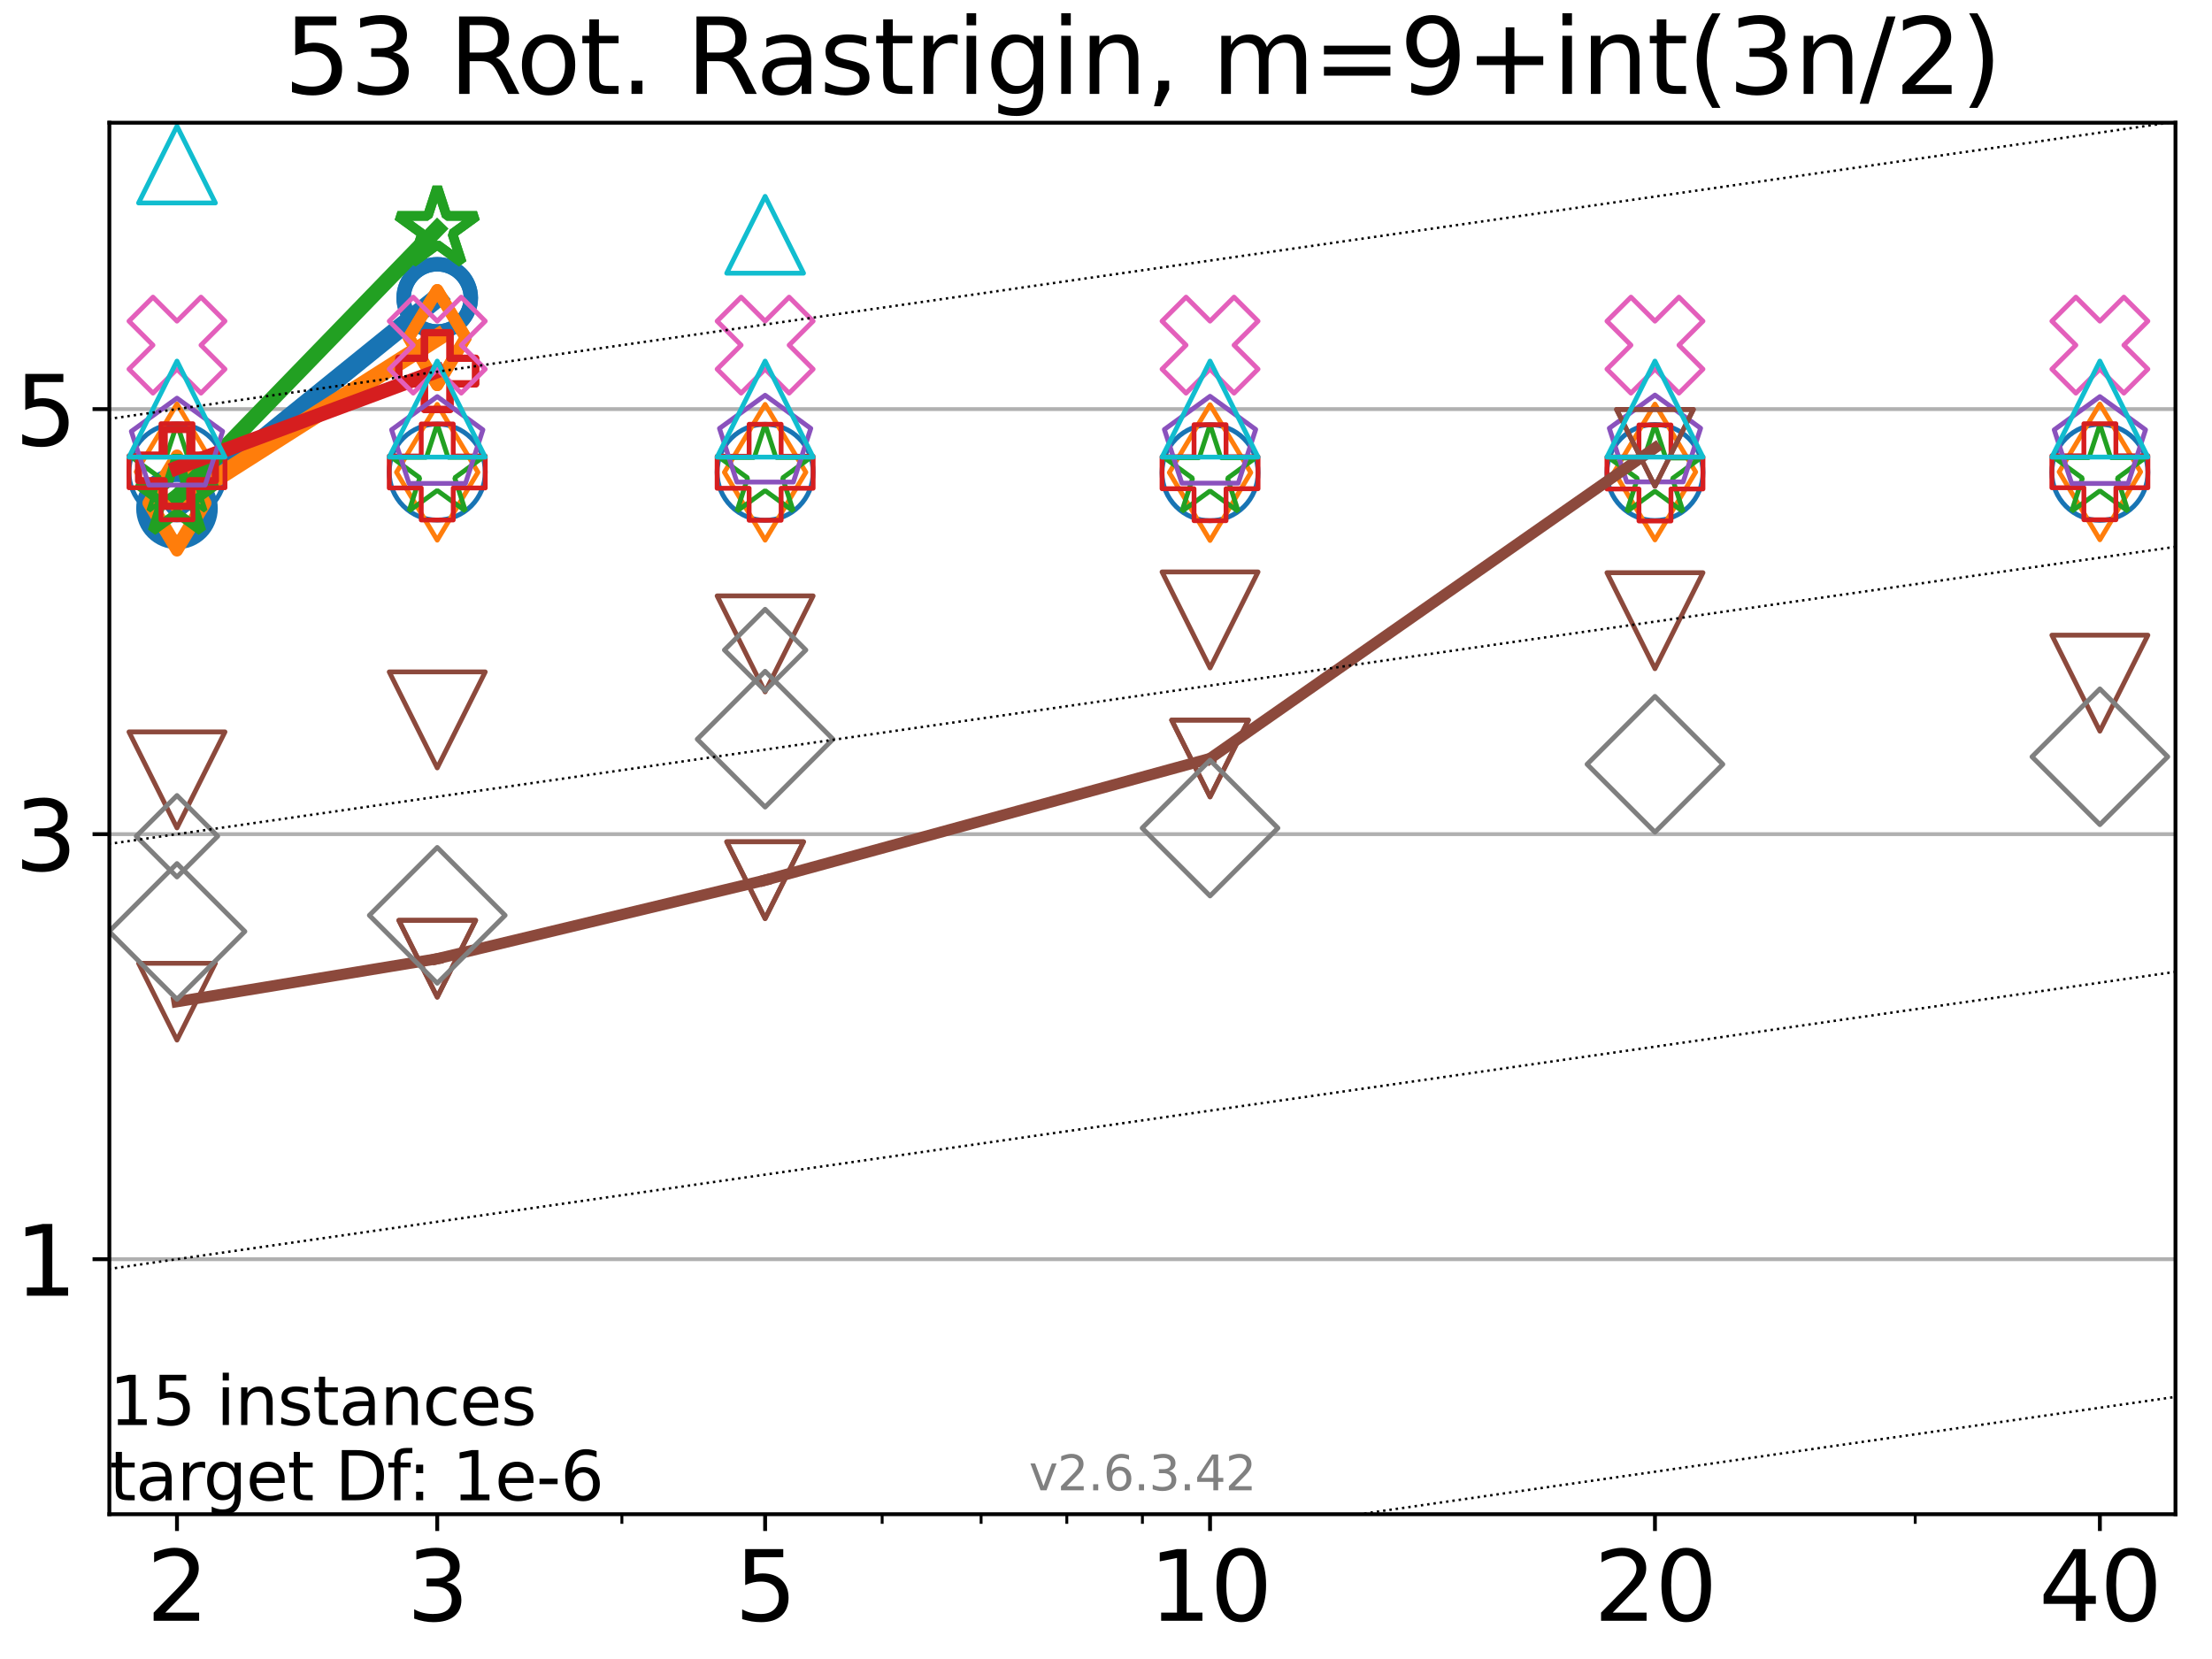 <?xml version="1.0" encoding="utf-8" standalone="no"?>
<!DOCTYPE svg PUBLIC "-//W3C//DTD SVG 1.1//EN"
  "http://www.w3.org/Graphics/SVG/1.1/DTD/svg11.dtd">
<svg xmlns:xlink="http://www.w3.org/1999/xlink" width="460.8pt" height="345.6pt" viewBox="0 0 460.8 345.6" xmlns="http://www.w3.org/2000/svg" version="1.1">
 <defs>
  <style type="text/css">*{stroke-linejoin: round; stroke-linecap: butt}</style>
 </defs>
 <g id="figure_1">
  <g id="patch_1">
   <path d="M 0 345.6 
L 460.8 345.6 
L 460.8 0 
L 0 0 
z
" style="fill: #ffffff"/>
  </g>
  <g id="axes_1">
   <g id="patch_2">
    <path d="M 22.78 315.44 
L 453.192 315.44 
L 453.192 25.56 
L 22.78 25.56 
z
" style="fill: #ffffff"/>
   </g>
   <g id="matplotlib.axis_1">
    <g id="xtick_1">
     <g id="line2d_1">
      <defs>
       <path id="mdca06c06e8" d="M 0 0 
L 0 3.5 
" style="stroke: #000000; stroke-width: 0.8"/>
      </defs>
      <g>
       <use xlink:href="#mdca06c06e8" x="36.868" y="315.44" style="stroke: #000000; stroke-width: 0.8"/>
      </g>
     </g>
     <g id="text_1">
      <!-- 2 -->
      <g transform="translate(30.506 337.637)scale(0.2 -0.2)">
       <defs>
        <path id="DejaVuSans-32" d="M 1228 531 
L 3431 531 
L 3431 0 
L 469 0 
L 469 531 
Q 828 903 1448 1529 
Q 2069 2156 2228 2338 
Q 2531 2678 2651 2914 
Q 2772 3150 2772 3378 
Q 2772 3750 2511 3984 
Q 2250 4219 1831 4219 
Q 1534 4219 1204 4116 
Q 875 4013 500 3803 
L 500 4441 
Q 881 4594 1212 4672 
Q 1544 4750 1819 4750 
Q 2544 4750 2975 4387 
Q 3406 4025 3406 3419 
Q 3406 3131 3298 2873 
Q 3191 2616 2906 2266 
Q 2828 2175 2409 1742 
Q 1991 1309 1228 531 
z
" transform="scale(0.016)"/>
       </defs>
       <use xlink:href="#DejaVuSans-32"/>
      </g>
     </g>
    </g>
    <g id="xtick_2">
     <g id="line2d_2">
      <g>
       <use xlink:href="#mdca06c06e8" x="91.085" y="315.44" style="stroke: #000000; stroke-width: 0.8"/>
      </g>
     </g>
     <g id="text_2">
      <!-- 3 -->
      <g transform="translate(84.723 337.637)scale(0.2 -0.2)">
       <defs>
        <path id="DejaVuSans-33" d="M 2597 2516 
Q 3050 2419 3304 2112 
Q 3559 1806 3559 1356 
Q 3559 666 3084 287 
Q 2609 -91 1734 -91 
Q 1441 -91 1130 -33 
Q 819 25 488 141 
L 488 750 
Q 750 597 1062 519 
Q 1375 441 1716 441 
Q 2309 441 2620 675 
Q 2931 909 2931 1356 
Q 2931 1769 2642 2001 
Q 2353 2234 1838 2234 
L 1294 2234 
L 1294 2753 
L 1863 2753 
Q 2328 2753 2575 2939 
Q 2822 3125 2822 3475 
Q 2822 3834 2567 4026 
Q 2313 4219 1838 4219 
Q 1578 4219 1281 4162 
Q 984 4106 628 3988 
L 628 4550 
Q 988 4650 1302 4700 
Q 1616 4750 1894 4750 
Q 2613 4750 3031 4423 
Q 3450 4097 3450 3541 
Q 3450 3153 3228 2886 
Q 3006 2619 2597 2516 
z
" transform="scale(0.016)"/>
       </defs>
       <use xlink:href="#DejaVuSans-33"/>
      </g>
     </g>
    </g>
    <g id="xtick_3">
     <g id="line2d_3">
      <g>
       <use xlink:href="#mdca06c06e8" x="159.39" y="315.44" style="stroke: #000000; stroke-width: 0.8"/>
      </g>
     </g>
     <g id="text_3">
      <!-- 5 -->
      <g transform="translate(153.028 337.637)scale(0.2 -0.2)">
       <defs>
        <path id="DejaVuSans-35" d="M 691 4666 
L 3169 4666 
L 3169 4134 
L 1269 4134 
L 1269 2991 
Q 1406 3038 1543 3061 
Q 1681 3084 1819 3084 
Q 2600 3084 3056 2656 
Q 3513 2228 3513 1497 
Q 3513 744 3044 326 
Q 2575 -91 1722 -91 
Q 1428 -91 1123 -41 
Q 819 9 494 109 
L 494 744 
Q 775 591 1075 516 
Q 1375 441 1709 441 
Q 2250 441 2565 725 
Q 2881 1009 2881 1497 
Q 2881 1984 2565 2268 
Q 2250 2553 1709 2553 
Q 1456 2553 1204 2497 
Q 953 2441 691 2322 
L 691 4666 
z
" transform="scale(0.016)"/>
       </defs>
       <use xlink:href="#DejaVuSans-35"/>
      </g>
     </g>
    </g>
    <g id="xtick_4">
     <g id="line2d_4">
      <g>
       <use xlink:href="#mdca06c06e8" x="252.074" y="315.44" style="stroke: #000000; stroke-width: 0.8"/>
      </g>
     </g>
     <g id="text_4">
      <!-- 10 -->
      <g transform="translate(239.349 337.637)scale(0.2 -0.2)">
       <defs>
        <path id="DejaVuSans-31" d="M 794 531 
L 1825 531 
L 1825 4091 
L 703 3866 
L 703 4441 
L 1819 4666 
L 2450 4666 
L 2450 531 
L 3481 531 
L 3481 0 
L 794 0 
L 794 531 
z
" transform="scale(0.016)"/>
        <path id="DejaVuSans-30" d="M 2034 4250 
Q 1547 4250 1301 3770 
Q 1056 3291 1056 2328 
Q 1056 1369 1301 889 
Q 1547 409 2034 409 
Q 2525 409 2770 889 
Q 3016 1369 3016 2328 
Q 3016 3291 2770 3770 
Q 2525 4250 2034 4250 
z
M 2034 4750 
Q 2819 4750 3233 4129 
Q 3647 3509 3647 2328 
Q 3647 1150 3233 529 
Q 2819 -91 2034 -91 
Q 1250 -91 836 529 
Q 422 1150 422 2328 
Q 422 3509 836 4129 
Q 1250 4750 2034 4750 
z
" transform="scale(0.016)"/>
       </defs>
       <use xlink:href="#DejaVuSans-31"/>
       <use xlink:href="#DejaVuSans-30" x="63.623"/>
      </g>
     </g>
    </g>
    <g id="xtick_5">
     <g id="line2d_5">
      <g>
       <use xlink:href="#mdca06c06e8" x="344.758" y="315.44" style="stroke: #000000; stroke-width: 0.8"/>
      </g>
     </g>
     <g id="text_5">
      <!-- 20 -->
      <g transform="translate(332.033 337.637)scale(0.2 -0.2)">
       <use xlink:href="#DejaVuSans-32"/>
       <use xlink:href="#DejaVuSans-30" x="63.623"/>
      </g>
     </g>
    </g>
    <g id="xtick_6">
     <g id="line2d_6">
      <g>
       <use xlink:href="#mdca06c06e8" x="437.443" y="315.44" style="stroke: #000000; stroke-width: 0.8"/>
      </g>
     </g>
     <g id="text_6">
      <!-- 40 -->
      <g transform="translate(424.718 337.637)scale(0.2 -0.2)">
       <defs>
        <path id="DejaVuSans-34" d="M 2419 4116 
L 825 1625 
L 2419 1625 
L 2419 4116 
z
M 2253 4666 
L 3047 4666 
L 3047 1625 
L 3713 1625 
L 3713 1100 
L 3047 1100 
L 3047 0 
L 2419 0 
L 2419 1100 
L 313 1100 
L 313 1709 
L 2253 4666 
z
" transform="scale(0.016)"/>
       </defs>
       <use xlink:href="#DejaVuSans-34"/>
       <use xlink:href="#DejaVuSans-30" x="63.623"/>
      </g>
     </g>
    </g>
    <g id="xtick_7">
     <g id="line2d_7">
      <defs>
       <path id="m9bf03919de" d="M 0 0 
L 0 2 
" style="stroke: #000000; stroke-width: 0.6"/>
      </defs>
      <g>
       <use xlink:href="#m9bf03919de" x="129.552" y="315.44" style="stroke: #000000; stroke-width: 0.6"/>
      </g>
     </g>
    </g>
    <g id="xtick_8">
     <g id="line2d_8">
      <g>
       <use xlink:href="#m9bf03919de" x="183.769" y="315.44" style="stroke: #000000; stroke-width: 0.6"/>
      </g>
     </g>
    </g>
    <g id="xtick_9">
     <g id="line2d_9">
      <g>
       <use xlink:href="#m9bf03919de" x="204.381" y="315.44" style="stroke: #000000; stroke-width: 0.6"/>
      </g>
     </g>
    </g>
    <g id="xtick_10">
     <g id="line2d_10">
      <g>
       <use xlink:href="#m9bf03919de" x="222.237" y="315.44" style="stroke: #000000; stroke-width: 0.6"/>
      </g>
     </g>
    </g>
    <g id="xtick_11">
     <g id="line2d_11">
      <g>
       <use xlink:href="#m9bf03919de" x="237.986" y="315.44" style="stroke: #000000; stroke-width: 0.6"/>
      </g>
     </g>
    </g>
    <g id="xtick_12">
     <g id="line2d_12">
      <g>
       <use xlink:href="#m9bf03919de" x="398.975" y="315.44" style="stroke: #000000; stroke-width: 0.6"/>
      </g>
     </g>
    </g>
   </g>
   <g id="matplotlib.axis_2">
    <g id="ytick_1">
     <g id="line2d_13">
      <path d="M 22.78 262.313 
L 453.192 262.313 
" clip-path="url(#p8fdcac8363)" style="fill: none; stroke: #b0b0b0; stroke-width: 0.8; stroke-linecap: square"/>
     </g>
     <g id="line2d_14">
      <defs>
       <path id="m337e700ce2" d="M 0 0 
L -3.5 0 
" style="stroke: #000000; stroke-width: 0.8"/>
      </defs>
      <g>
       <use xlink:href="#m337e700ce2" x="22.78" y="262.313" style="stroke: #000000; stroke-width: 0.8"/>
      </g>
     </g>
     <g id="text_7">
      <!-- 1 -->
      <g transform="translate(3.055 269.912)scale(0.2 -0.2)">
       <use xlink:href="#DejaVuSans-31"/>
      </g>
     </g>
    </g>
    <g id="ytick_2">
     <g id="line2d_15">
      <path d="M 22.78 173.769 
L 453.192 173.769 
" clip-path="url(#p8fdcac8363)" style="fill: none; stroke: #b0b0b0; stroke-width: 0.8; stroke-linecap: square"/>
     </g>
     <g id="line2d_16">
      <g>
       <use xlink:href="#m337e700ce2" x="22.78" y="173.769" style="stroke: #000000; stroke-width: 0.8"/>
      </g>
     </g>
     <g id="text_8">
      <!-- 3 -->
      <g transform="translate(3.055 181.368)scale(0.2 -0.2)">
       <use xlink:href="#DejaVuSans-33"/>
      </g>
     </g>
    </g>
    <g id="ytick_3">
     <g id="line2d_17">
      <path d="M 22.78 85.225 
L 453.192 85.225 
" clip-path="url(#p8fdcac8363)" style="fill: none; stroke: #b0b0b0; stroke-width: 0.8; stroke-linecap: square"/>
     </g>
     <g id="line2d_18">
      <g>
       <use xlink:href="#m337e700ce2" x="22.78" y="85.225" style="stroke: #000000; stroke-width: 0.8"/>
      </g>
     </g>
     <g id="text_9">
      <!-- 5 -->
      <g transform="translate(3.055 92.823)scale(0.2 -0.2)">
       <use xlink:href="#DejaVuSans-35"/>
      </g>
     </g>
    </g>
   </g>
   <g id="line2d_19">
    <path d="M 36.868 105.91 
L 91.085 62.053 
" clip-path="url(#p8fdcac8363)" style="fill: none; stroke: #1874b4; stroke-width: 4; stroke-linecap: square"/>
    <defs>
     <path id="m2f2a0a8806" d="M 0 7 
C 1.856 7 3.637 6.262 4.95 4.95 
C 6.262 3.637 7 1.856 7 0 
C 7 -1.856 6.262 -3.637 4.95 -4.95 
C 3.637 -6.262 1.856 -7 0 -7 
C -1.856 -7 -3.637 -6.262 -4.95 -4.95 
C -6.262 -3.637 -7 -1.856 -7 0 
C -7 1.856 -6.262 3.637 -4.95 4.95 
C -3.637 6.262 -1.856 7 0 7 
z
" style="stroke: #1874b4; stroke-width: 3"/>
    </defs>
    <g clip-path="url(#p8fdcac8363)">
     <use xlink:href="#m2f2a0a8806" x="36.868" y="105.91" style="fill-opacity: 0; stroke: #1874b4; stroke-width: 3"/>
     <use xlink:href="#m2f2a0a8806" x="91.085" y="62.053" style="fill-opacity: 0; stroke: #1874b4; stroke-width: 3"/>
    </g>
   </g>
   <g id="line2d_20">
    <path d="M 91.085 62.053 
" clip-path="url(#p8fdcac8363)" style="fill: none; stroke: #1874b4; stroke-width: 4; stroke-linecap: square"/>
    <g clip-path="url(#p8fdcac8363)">
     <use xlink:href="#m2f2a0a8806" x="91.085" y="62.053" style="fill-opacity: 0; stroke: #1874b4; stroke-width: 3"/>
    </g>
   </g>
   <g id="line2d_21"/>
   <g id="line2d_22">
    <defs>
     <path id="m84345d5aa7" d="M 0 10 
C 2.652 10 5.196 8.946 7.071 7.071 
C 8.946 5.196 10 2.652 10 0 
C 10 -2.652 8.946 -5.196 7.071 -7.071 
C 5.196 -8.946 2.652 -10 0 -10 
C -2.652 -10 -5.196 -8.946 -7.071 -7.071 
C -8.946 -5.196 -10 -2.652 -10 0 
C -10 2.652 -8.946 5.196 -7.071 7.071 
C -5.196 8.946 -2.652 10 0 10 
z
" style="stroke: #1874b4"/>
    </defs>
    <g clip-path="url(#p8fdcac8363)">
     <use xlink:href="#m84345d5aa7" x="36.868" y="98.314" style="fill-opacity: 0; stroke: #1874b4"/>
     <use xlink:href="#m84345d5aa7" x="91.085" y="98.339" style="fill-opacity: 0; stroke: #1874b4"/>
     <use xlink:href="#m84345d5aa7" x="159.39" y="98.383" style="fill-opacity: 0; stroke: #1874b4"/>
     <use xlink:href="#m84345d5aa7" x="252.074" y="98.467" style="fill-opacity: 0; stroke: #1874b4"/>
     <use xlink:href="#m84345d5aa7" x="344.758" y="98.427" style="fill-opacity: 0; stroke: #1874b4"/>
     <use xlink:href="#m84345d5aa7" x="437.443" y="98.399" style="fill-opacity: 0; stroke: #1874b4"/>
    </g>
   </g>
   <g id="line2d_23">
    <path d="M 36.868 104.787 
L 91.085 70.328 
" clip-path="url(#p8fdcac8363)" style="fill: none; stroke: #ff7d0b; stroke-width: 3.667; stroke-linecap: square"/>
    <defs>
     <path id="m361a266feb" d="M 0 9.899 
L 5.94 0 
L 0 -9.899 
L -5.94 0 
z
" style="stroke: #ff7d0b; stroke-width: 2.5; stroke-linejoin: miter"/>
    </defs>
    <g clip-path="url(#p8fdcac8363)">
     <use xlink:href="#m361a266feb" x="36.868" y="104.787" style="fill-opacity: 0; stroke: #ff7d0b; stroke-width: 2.5; stroke-linejoin: miter"/>
     <use xlink:href="#m361a266feb" x="91.085" y="70.328" style="fill-opacity: 0; stroke: #ff7d0b; stroke-width: 2.5; stroke-linejoin: miter"/>
    </g>
   </g>
   <g id="line2d_24">
    <path d="M 91.085 70.328 
" clip-path="url(#p8fdcac8363)" style="fill: none; stroke: #ff7d0b; stroke-width: 3.667; stroke-linecap: square"/>
    <g clip-path="url(#p8fdcac8363)">
     <use xlink:href="#m361a266feb" x="91.085" y="70.328" style="fill-opacity: 0; stroke: #ff7d0b; stroke-width: 2.5; stroke-linejoin: miter"/>
    </g>
   </g>
   <g id="line2d_25"/>
   <g id="line2d_26">
    <defs>
     <path id="m10646c1c54" d="M 0 14.142 
L 8.485 0 
L 0 -14.142 
L -8.485 0 
z
" style="stroke: #ff7d0b; stroke-linejoin: miter"/>
    </defs>
    <g clip-path="url(#p8fdcac8363)">
     <use xlink:href="#m10646c1c54" x="36.868" y="98.282" style="fill-opacity: 0; stroke: #ff7d0b; stroke-linejoin: miter"/>
     <use xlink:href="#m10646c1c54" x="91.085" y="98.382" style="fill-opacity: 0; stroke: #ff7d0b; stroke-linejoin: miter"/>
     <use xlink:href="#m10646c1c54" x="159.39" y="98.382" style="fill-opacity: 0; stroke: #ff7d0b; stroke-linejoin: miter"/>
     <use xlink:href="#m10646c1c54" x="252.074" y="98.447" style="fill-opacity: 0; stroke: #ff7d0b; stroke-linejoin: miter"/>
     <use xlink:href="#m10646c1c54" x="344.758" y="98.326" style="fill-opacity: 0; stroke: #ff7d0b; stroke-linejoin: miter"/>
     <use xlink:href="#m10646c1c54" x="437.443" y="98.303" style="fill-opacity: 0; stroke: #ff7d0b; stroke-linejoin: miter"/>
    </g>
   </g>
   <g id="line2d_27">
    <path d="M 36.868 103.581 
L 91.085 47.666 
" clip-path="url(#p8fdcac8363)" style="fill: none; stroke: #22a022; stroke-width: 3.333; stroke-linecap: square"/>
    <defs>
     <path id="mfe46124ffe" d="M 0 -8.7 
L -1.953 -2.688 
L -8.274 -2.688 
L -3.16 1.027 
L -5.114 7.038 
L -0 3.323 
L 5.114 7.038 
L 3.16 1.027 
L 8.274 -2.688 
L 1.953 -2.688 
z
" style="stroke: #22a022; stroke-width: 2; stroke-linejoin: bevel"/>
    </defs>
    <g clip-path="url(#p8fdcac8363)">
     <use xlink:href="#mfe46124ffe" x="36.868" y="103.581" style="fill-opacity: 0; stroke: #22a022; stroke-width: 2; stroke-linejoin: bevel"/>
     <use xlink:href="#mfe46124ffe" x="91.085" y="47.666" style="fill-opacity: 0; stroke: #22a022; stroke-width: 2; stroke-linejoin: bevel"/>
    </g>
   </g>
   <g id="line2d_28">
    <path d="M 91.085 47.666 
" clip-path="url(#p8fdcac8363)" style="fill: none; stroke: #22a022; stroke-width: 3.333; stroke-linecap: square"/>
    <g clip-path="url(#p8fdcac8363)">
     <use xlink:href="#mfe46124ffe" x="91.085" y="47.666" style="fill-opacity: 0; stroke: #22a022; stroke-width: 2; stroke-linejoin: bevel"/>
    </g>
   </g>
   <g id="line2d_29"/>
   <g id="line2d_30">
    <defs>
     <path id="mb605ea8423" d="M 0 -10 
L -2.245 -3.09 
L -9.511 -3.09 
L -3.633 1.18 
L -5.878 8.09 
L -0 3.82 
L 5.878 8.09 
L 3.633 1.18 
L 9.511 -3.09 
L 2.245 -3.09 
z
" style="stroke: #22a022; stroke-linejoin: bevel"/>
    </defs>
    <g clip-path="url(#p8fdcac8363)">
     <use xlink:href="#mb605ea8423" x="36.868" y="98.274" style="fill-opacity: 0; stroke: #22a022; stroke-linejoin: bevel"/>
     <use xlink:href="#mb605ea8423" x="91.085" y="98.355" style="fill-opacity: 0; stroke: #22a022; stroke-linejoin: bevel"/>
     <use xlink:href="#mb605ea8423" x="159.39" y="98.385" style="fill-opacity: 0; stroke: #22a022; stroke-linejoin: bevel"/>
     <use xlink:href="#mb605ea8423" x="252.074" y="98.448" style="fill-opacity: 0; stroke: #22a022; stroke-linejoin: bevel"/>
     <use xlink:href="#mb605ea8423" x="344.758" y="98.501" style="fill-opacity: 0; stroke: #22a022; stroke-linejoin: bevel"/>
     <use xlink:href="#mb605ea8423" x="437.443" y="98.422" style="fill-opacity: 0; stroke: #22a022; stroke-linejoin: bevel"/>
    </g>
   </g>
   <g id="line2d_31">
    <path d="M 36.868 97.471 
L 91.085 77.3 
" clip-path="url(#p8fdcac8363)" style="fill: none; stroke: #d61e1f; stroke-width: 3; stroke-linecap: square"/>
    <defs>
     <path id="m59a915606c" d="M -2.667 8 
L 2.667 8 
L 2.667 2.667 
L 8 2.667 
L 8 -2.667 
L 2.667 -2.667 
L 2.667 -8 
L -2.667 -8 
L -2.667 -2.667 
L -8 -2.667 
L -8 2.667 
L -2.667 2.667 
z
" style="stroke: #d61e1f; stroke-width: 1.5; stroke-linejoin: miter"/>
    </defs>
    <g clip-path="url(#p8fdcac8363)">
     <use xlink:href="#m59a915606c" x="36.868" y="97.471" style="fill-opacity: 0; stroke: #d61e1f; stroke-width: 1.5; stroke-linejoin: miter"/>
     <use xlink:href="#m59a915606c" x="91.085" y="77.3" style="fill-opacity: 0; stroke: #d61e1f; stroke-width: 1.5; stroke-linejoin: miter"/>
    </g>
   </g>
   <g id="line2d_32">
    <path d="M 91.085 77.3 
" clip-path="url(#p8fdcac8363)" style="fill: none; stroke: #d61e1f; stroke-width: 3; stroke-linecap: square"/>
    <g clip-path="url(#p8fdcac8363)">
     <use xlink:href="#m59a915606c" x="91.085" y="77.3" style="fill-opacity: 0; stroke: #d61e1f; stroke-width: 1.5; stroke-linejoin: miter"/>
    </g>
   </g>
   <g id="line2d_33"/>
   <g id="line2d_34">
    <defs>
     <path id="m37991a4193" d="M -3.333 10 
L 3.333 10 
L 3.333 3.333 
L 10 3.333 
L 10 -3.333 
L 3.333 -3.333 
L 3.333 -10 
L -3.333 -10 
L -3.333 -3.333 
L -10 -3.333 
L -10 3.333 
L -3.333 3.333 
z
" style="stroke: #d61e1f; stroke-linejoin: miter"/>
    </defs>
    <g clip-path="url(#p8fdcac8363)">
     <use xlink:href="#m37991a4193" x="36.868" y="98.273" style="fill-opacity: 0; stroke: #d61e1f; stroke-linejoin: miter"/>
     <use xlink:href="#m37991a4193" x="91.085" y="98.322" style="fill-opacity: 0; stroke: #d61e1f; stroke-linejoin: miter"/>
     <use xlink:href="#m37991a4193" x="159.39" y="98.38" style="fill-opacity: 0; stroke: #d61e1f; stroke-linejoin: miter"/>
     <use xlink:href="#m37991a4193" x="252.074" y="98.473" style="fill-opacity: 0; stroke: #d61e1f; stroke-linejoin: miter"/>
     <use xlink:href="#m37991a4193" x="344.758" y="98.528" style="fill-opacity: 0; stroke: #d61e1f; stroke-linejoin: miter"/>
     <use xlink:href="#m37991a4193" x="437.443" y="98.273" style="fill-opacity: 0; stroke: #d61e1f; stroke-linejoin: miter"/>
    </g>
   </g>
   <g id="line2d_35"/>
   <g id="line2d_36">
    <defs>
     <path id="m41a3f24229" d="M 0 -10 
L -9.511 -3.09 
L -5.878 8.09 
L 5.878 8.09 
L 9.511 -3.09 
z
" style="stroke: #8a52bd; stroke-linejoin: miter"/>
    </defs>
    <g clip-path="url(#p8fdcac8363)">
     <use xlink:href="#m41a3f24229" x="36.868" y="92.945" style="fill-opacity: 0; stroke: #8a52bd; stroke-linejoin: miter"/>
     <use xlink:href="#m41a3f24229" x="91.085" y="92.62" style="fill-opacity: 0; stroke: #8a52bd; stroke-linejoin: miter"/>
     <use xlink:href="#m41a3f24229" x="159.39" y="92.337" style="fill-opacity: 0; stroke: #8a52bd; stroke-linejoin: miter"/>
     <use xlink:href="#m41a3f24229" x="252.074" y="92.552" style="fill-opacity: 0; stroke: #8a52bd; stroke-linejoin: miter"/>
     <use xlink:href="#m41a3f24229" x="344.758" y="92.296" style="fill-opacity: 0; stroke: #8a52bd; stroke-linejoin: miter"/>
     <use xlink:href="#m41a3f24229" x="437.443" y="92.622" style="fill-opacity: 0; stroke: #8a52bd; stroke-linejoin: miter"/>
    </g>
   </g>
   <g id="line2d_37">
    <path d="M 36.868 208.671 
L 91.085 199.724 
" clip-path="url(#p8fdcac8363)" style="fill: none; stroke: #8c493c; stroke-width: 2.333; stroke-linecap: square"/>
    <defs>
     <path id="mf759b4c862" d="M -0 8 
L 8 -8 
L -8 -8 
z
" style="stroke: #8c493c; stroke-linejoin: miter"/>
    </defs>
    <g clip-path="url(#p8fdcac8363)">
     <use xlink:href="#mf759b4c862" x="36.868" y="208.671" style="fill-opacity: 0; stroke: #8c493c; stroke-linejoin: miter"/>
     <use xlink:href="#mf759b4c862" x="91.085" y="199.724" style="fill-opacity: 0; stroke: #8c493c; stroke-linejoin: miter"/>
    </g>
   </g>
   <g id="line2d_38">
    <path d="M 91.085 199.724 
L 159.39 183.357 
" clip-path="url(#p8fdcac8363)" style="fill: none; stroke: #8c493c; stroke-width: 2.333; stroke-linecap: square"/>
    <g clip-path="url(#p8fdcac8363)">
     <use xlink:href="#mf759b4c862" x="91.085" y="199.724" style="fill-opacity: 0; stroke: #8c493c; stroke-linejoin: miter"/>
     <use xlink:href="#mf759b4c862" x="159.39" y="183.357" style="fill-opacity: 0; stroke: #8c493c; stroke-linejoin: miter"/>
    </g>
   </g>
   <g id="line2d_39">
    <path d="M 159.39 183.357 
L 252.074 158.003 
" clip-path="url(#p8fdcac8363)" style="fill: none; stroke: #8c493c; stroke-width: 2.333; stroke-linecap: square"/>
    <g clip-path="url(#p8fdcac8363)">
     <use xlink:href="#mf759b4c862" x="159.39" y="183.357" style="fill-opacity: 0; stroke: #8c493c; stroke-linejoin: miter"/>
     <use xlink:href="#mf759b4c862" x="252.074" y="158.003" style="fill-opacity: 0; stroke: #8c493c; stroke-linejoin: miter"/>
    </g>
   </g>
   <g id="line2d_40">
    <path d="M 252.074 158.003 
L 344.758 93.299 
" clip-path="url(#p8fdcac8363)" style="fill: none; stroke: #8c493c; stroke-width: 2.333; stroke-linecap: square"/>
    <g clip-path="url(#p8fdcac8363)">
     <use xlink:href="#mf759b4c862" x="252.074" y="158.003" style="fill-opacity: 0; stroke: #8c493c; stroke-linejoin: miter"/>
     <use xlink:href="#mf759b4c862" x="344.758" y="93.299" style="fill-opacity: 0; stroke: #8c493c; stroke-linejoin: miter"/>
    </g>
   </g>
   <g id="line2d_41">
    <path d="M 344.758 93.299 
" clip-path="url(#p8fdcac8363)" style="fill: none; stroke: #8c493c; stroke-width: 2.333; stroke-linecap: square"/>
    <g clip-path="url(#p8fdcac8363)">
     <use xlink:href="#mf759b4c862" x="344.758" y="93.299" style="fill-opacity: 0; stroke: #8c493c; stroke-linejoin: miter"/>
    </g>
   </g>
   <g id="line2d_42"/>
   <g id="line2d_43">
    <defs>
     <path id="mde421acaf1" d="M -0 10 
L 10 -10 
L -10 -10 
z
" style="stroke: #8c493c; stroke-linejoin: miter"/>
    </defs>
    <g clip-path="url(#p8fdcac8363)">
     <use xlink:href="#mde421acaf1" x="36.868" y="162.468" style="fill-opacity: 0; stroke: #8c493c; stroke-linejoin: miter"/>
     <use xlink:href="#mde421acaf1" x="91.085" y="149.97" style="fill-opacity: 0; stroke: #8c493c; stroke-linejoin: miter"/>
     <use xlink:href="#mde421acaf1" x="159.39" y="134.135" style="fill-opacity: 0; stroke: #8c493c; stroke-linejoin: miter"/>
     <use xlink:href="#mde421acaf1" x="252.074" y="129.145" style="fill-opacity: 0; stroke: #8c493c; stroke-linejoin: miter"/>
     <use xlink:href="#mde421acaf1" x="344.758" y="129.305" style="fill-opacity: 0; stroke: #8c493c; stroke-linejoin: miter"/>
     <use xlink:href="#mde421acaf1" x="437.443" y="142.317" style="fill-opacity: 0; stroke: #8c493c; stroke-linejoin: miter"/>
    </g>
   </g>
   <g id="line2d_44"/>
   <g id="line2d_45">
    <defs>
     <path id="m1a2a372745" d="M -5 10 
L 0 5 
L 5 10 
L 10 5 
L 5 0 
L 10 -5 
L 5 -10 
L 0 -5 
L -5 -10 
L -10 -5 
L -5 0 
L -10 5 
z
" style="stroke: #e35fbb; stroke-linejoin: miter"/>
    </defs>
    <g clip-path="url(#p8fdcac8363)">
     <use xlink:href="#m1a2a372745" x="36.868" y="71.898" style="fill-opacity: 0; stroke: #e35fbb; stroke-linejoin: miter"/>
     <use xlink:href="#m1a2a372745" x="91.085" y="71.898" style="fill-opacity: 0; stroke: #e35fbb; stroke-linejoin: miter"/>
     <use xlink:href="#m1a2a372745" x="159.39" y="71.898" style="fill-opacity: 0; stroke: #e35fbb; stroke-linejoin: miter"/>
     <use xlink:href="#m1a2a372745" x="252.074" y="71.898" style="fill-opacity: 0; stroke: #e35fbb; stroke-linejoin: miter"/>
     <use xlink:href="#m1a2a372745" x="344.758" y="71.898" style="fill-opacity: 0; stroke: #e35fbb; stroke-linejoin: miter"/>
     <use xlink:href="#m1a2a372745" x="437.443" y="71.898" style="fill-opacity: 0; stroke: #e35fbb; stroke-linejoin: miter"/>
    </g>
   </g>
   <g id="line2d_46">
    <path d="M 36.868 34.28 
" clip-path="url(#p8fdcac8363)" style="fill: none; stroke: #11bdcf; stroke-width: 2; stroke-linecap: square"/>
    <defs>
     <path id="m990e445f87" d="M 0 -8 
L -8 8 
L 8 8 
z
" style="stroke: #11bdcf; stroke-linejoin: miter"/>
    </defs>
    <g clip-path="url(#p8fdcac8363)">
     <use xlink:href="#m990e445f87" x="36.868" y="34.28" style="fill-opacity: 0; stroke: #11bdcf; stroke-linejoin: miter"/>
    </g>
   </g>
   <g id="line2d_47">
    <path d="M 159.39 48.908 
" clip-path="url(#p8fdcac8363)" style="fill: none; stroke: #11bdcf; stroke-width: 2; stroke-linecap: square"/>
    <g clip-path="url(#p8fdcac8363)">
     <use xlink:href="#m990e445f87" x="159.39" y="48.908" style="fill-opacity: 0; stroke: #11bdcf; stroke-linejoin: miter"/>
    </g>
   </g>
   <g id="line2d_48"/>
   <g id="line2d_49">
    <defs>
     <path id="m646acac80f" d="M 0 -10 
L -10 10 
L 10 10 
z
" style="stroke: #11bdcf; stroke-linejoin: miter"/>
    </defs>
    <g clip-path="url(#p8fdcac8363)">
     <use xlink:href="#m646acac80f" x="36.868" y="85.223" style="fill-opacity: 0; stroke: #11bdcf; stroke-linejoin: miter"/>
     <use xlink:href="#m646acac80f" x="91.085" y="85.223" style="fill-opacity: 0; stroke: #11bdcf; stroke-linejoin: miter"/>
     <use xlink:href="#m646acac80f" x="159.39" y="85.223" style="fill-opacity: 0; stroke: #11bdcf; stroke-linejoin: miter"/>
     <use xlink:href="#m646acac80f" x="252.074" y="85.222" style="fill-opacity: 0; stroke: #11bdcf; stroke-linejoin: miter"/>
     <use xlink:href="#m646acac80f" x="344.758" y="85.222" style="fill-opacity: 0; stroke: #11bdcf; stroke-linejoin: miter"/>
     <use xlink:href="#m646acac80f" x="437.443" y="85.218" style="fill-opacity: 0; stroke: #11bdcf; stroke-linejoin: miter"/>
    </g>
   </g>
   <g id="line2d_50">
    <path d="M 36.868 174.202 
" clip-path="url(#p8fdcac8363)" style="fill: none; stroke: #7f7f7f; stroke-width: 2; stroke-linecap: square"/>
    <defs>
     <path id="m1b5645e61d" d="M 0 8.485 
L 8.485 0 
L 0 -8.485 
L -8.485 0 
z
" style="stroke: #7f7f7f; stroke-linejoin: miter"/>
    </defs>
    <g clip-path="url(#p8fdcac8363)">
     <use xlink:href="#m1b5645e61d" x="36.868" y="174.202" style="fill-opacity: 0; stroke: #7f7f7f; stroke-linejoin: miter"/>
    </g>
   </g>
   <g id="line2d_51">
    <path d="M 159.39 135.409 
" clip-path="url(#p8fdcac8363)" style="fill: none; stroke: #7f7f7f; stroke-width: 2; stroke-linecap: square"/>
    <g clip-path="url(#p8fdcac8363)">
     <use xlink:href="#m1b5645e61d" x="159.39" y="135.409" style="fill-opacity: 0; stroke: #7f7f7f; stroke-linejoin: miter"/>
    </g>
   </g>
   <g id="line2d_52"/>
   <g id="line2d_53">
    <defs>
     <path id="m4509e316dd" d="M 0 14.142 
L 14.142 0 
L 0 -14.142 
L -14.142 0 
z
" style="stroke: #7f7f7f; stroke-linejoin: miter"/>
    </defs>
    <g clip-path="url(#p8fdcac8363)">
     <use xlink:href="#m4509e316dd" x="36.868" y="194.037" style="fill-opacity: 0; stroke: #7f7f7f; stroke-linejoin: miter"/>
     <use xlink:href="#m4509e316dd" x="91.085" y="190.679" style="fill-opacity: 0; stroke: #7f7f7f; stroke-linejoin: miter"/>
     <use xlink:href="#m4509e316dd" x="159.39" y="153.985" style="fill-opacity: 0; stroke: #7f7f7f; stroke-linejoin: miter"/>
     <use xlink:href="#m4509e316dd" x="252.074" y="172.502" style="fill-opacity: 0; stroke: #7f7f7f; stroke-linejoin: miter"/>
     <use xlink:href="#m4509e316dd" x="344.758" y="159.211" style="fill-opacity: 0; stroke: #7f7f7f; stroke-linejoin: miter"/>
     <use xlink:href="#m4509e316dd" x="437.443" y="157.647" style="fill-opacity: 0; stroke: #7f7f7f; stroke-linejoin: miter"/>
    </g>
   </g>
   <g id="line2d_54"/>
   <g id="line2d_55">
    <path d="M 66.479 346.6 
L 461.8 289.756 
" clip-path="url(#p8fdcac8363)" style="fill: none; stroke-dasharray: 0.5,0.825; stroke-dashoffset: 0; stroke: #000000; stroke-width: 0.5"/>
   </g>
   <g id="line2d_56">
    <path d="M -1 267.759 
L 461.8 201.212 
" clip-path="url(#p8fdcac8363)" style="fill: none; stroke-dasharray: 0.5,0.825; stroke-dashoffset: 0; stroke: #000000; stroke-width: 0.5"/>
   </g>
   <g id="line2d_57">
    <path d="M -1 179.214 
L 461.8 112.667 
" clip-path="url(#p8fdcac8363)" style="fill: none; stroke-dasharray: 0.5,0.825; stroke-dashoffset: 0; stroke: #000000; stroke-width: 0.5"/>
   </g>
   <g id="line2d_58">
    <path d="M -1 90.67 
L 461.8 24.123 
" clip-path="url(#p8fdcac8363)" style="fill: none; stroke-dasharray: 0.5,0.825; stroke-dashoffset: 0; stroke: #000000; stroke-width: 0.5"/>
   </g>
   <g id="line2d_59">
    <path d="M -1 2.126 
L 20.737 -1 
" clip-path="url(#p8fdcac8363)" style="fill: none; stroke-dasharray: 0.5,0.825; stroke-dashoffset: 0; stroke: #000000; stroke-width: 0.5"/>
   </g>
   <g id="patch_3">
    <path d="M 22.78 315.44 
L 22.78 25.56 
" style="fill: none; stroke: #000000; stroke-width: 0.8; stroke-linejoin: miter; stroke-linecap: square"/>
   </g>
   <g id="patch_4">
    <path d="M 453.192 315.44 
L 453.192 25.56 
" style="fill: none; stroke: #000000; stroke-width: 0.8; stroke-linejoin: miter; stroke-linecap: square"/>
   </g>
   <g id="patch_5">
    <path d="M 22.78 315.44 
L 453.192 315.44 
" style="fill: none; stroke: #000000; stroke-width: 0.8; stroke-linejoin: miter; stroke-linecap: square"/>
   </g>
   <g id="patch_6">
    <path d="M 22.78 25.56 
L 453.192 25.56 
" style="fill: none; stroke: #000000; stroke-width: 0.8; stroke-linejoin: miter; stroke-linecap: square"/>
   </g>
   <g id="text_10">
    <!-- 15 instances -->
    <g transform="translate(22.78 296.851)scale(0.14 -0.14)">
     <defs>
      <path id="DejaVuSans-20" transform="scale(0.016)"/>
      <path id="DejaVuSans-69" d="M 603 3500 
L 1178 3500 
L 1178 0 
L 603 0 
L 603 3500 
z
M 603 4863 
L 1178 4863 
L 1178 4134 
L 603 4134 
L 603 4863 
z
" transform="scale(0.016)"/>
      <path id="DejaVuSans-6e" d="M 3513 2113 
L 3513 0 
L 2938 0 
L 2938 2094 
Q 2938 2591 2744 2837 
Q 2550 3084 2163 3084 
Q 1697 3084 1428 2787 
Q 1159 2491 1159 1978 
L 1159 0 
L 581 0 
L 581 3500 
L 1159 3500 
L 1159 2956 
Q 1366 3272 1645 3428 
Q 1925 3584 2291 3584 
Q 2894 3584 3203 3211 
Q 3513 2838 3513 2113 
z
" transform="scale(0.016)"/>
      <path id="DejaVuSans-73" d="M 2834 3397 
L 2834 2853 
Q 2591 2978 2328 3040 
Q 2066 3103 1784 3103 
Q 1356 3103 1142 2972 
Q 928 2841 928 2578 
Q 928 2378 1081 2264 
Q 1234 2150 1697 2047 
L 1894 2003 
Q 2506 1872 2764 1633 
Q 3022 1394 3022 966 
Q 3022 478 2636 193 
Q 2250 -91 1575 -91 
Q 1294 -91 989 -36 
Q 684 19 347 128 
L 347 722 
Q 666 556 975 473 
Q 1284 391 1588 391 
Q 1994 391 2212 530 
Q 2431 669 2431 922 
Q 2431 1156 2273 1281 
Q 2116 1406 1581 1522 
L 1381 1569 
Q 847 1681 609 1914 
Q 372 2147 372 2553 
Q 372 3047 722 3315 
Q 1072 3584 1716 3584 
Q 2034 3584 2315 3537 
Q 2597 3491 2834 3397 
z
" transform="scale(0.016)"/>
      <path id="DejaVuSans-74" d="M 1172 4494 
L 1172 3500 
L 2356 3500 
L 2356 3053 
L 1172 3053 
L 1172 1153 
Q 1172 725 1289 603 
Q 1406 481 1766 481 
L 2356 481 
L 2356 0 
L 1766 0 
Q 1100 0 847 248 
Q 594 497 594 1153 
L 594 3053 
L 172 3053 
L 172 3500 
L 594 3500 
L 594 4494 
L 1172 4494 
z
" transform="scale(0.016)"/>
      <path id="DejaVuSans-61" d="M 2194 1759 
Q 1497 1759 1228 1600 
Q 959 1441 959 1056 
Q 959 750 1161 570 
Q 1363 391 1709 391 
Q 2188 391 2477 730 
Q 2766 1069 2766 1631 
L 2766 1759 
L 2194 1759 
z
M 3341 1997 
L 3341 0 
L 2766 0 
L 2766 531 
Q 2569 213 2275 61 
Q 1981 -91 1556 -91 
Q 1019 -91 701 211 
Q 384 513 384 1019 
Q 384 1609 779 1909 
Q 1175 2209 1959 2209 
L 2766 2209 
L 2766 2266 
Q 2766 2663 2505 2880 
Q 2244 3097 1772 3097 
Q 1472 3097 1187 3025 
Q 903 2953 641 2809 
L 641 3341 
Q 956 3463 1253 3523 
Q 1550 3584 1831 3584 
Q 2591 3584 2966 3190 
Q 3341 2797 3341 1997 
z
" transform="scale(0.016)"/>
      <path id="DejaVuSans-63" d="M 3122 3366 
L 3122 2828 
Q 2878 2963 2633 3030 
Q 2388 3097 2138 3097 
Q 1578 3097 1268 2742 
Q 959 2388 959 1747 
Q 959 1106 1268 751 
Q 1578 397 2138 397 
Q 2388 397 2633 464 
Q 2878 531 3122 666 
L 3122 134 
Q 2881 22 2623 -34 
Q 2366 -91 2075 -91 
Q 1284 -91 818 406 
Q 353 903 353 1747 
Q 353 2603 823 3093 
Q 1294 3584 2113 3584 
Q 2378 3584 2631 3529 
Q 2884 3475 3122 3366 
z
" transform="scale(0.016)"/>
      <path id="DejaVuSans-65" d="M 3597 1894 
L 3597 1613 
L 953 1613 
Q 991 1019 1311 708 
Q 1631 397 2203 397 
Q 2534 397 2845 478 
Q 3156 559 3463 722 
L 3463 178 
Q 3153 47 2828 -22 
Q 2503 -91 2169 -91 
Q 1331 -91 842 396 
Q 353 884 353 1716 
Q 353 2575 817 3079 
Q 1281 3584 2069 3584 
Q 2775 3584 3186 3129 
Q 3597 2675 3597 1894 
z
M 3022 2063 
Q 3016 2534 2758 2815 
Q 2500 3097 2075 3097 
Q 1594 3097 1305 2825 
Q 1016 2553 972 2059 
L 3022 2063 
z
" transform="scale(0.016)"/>
     </defs>
     <use xlink:href="#DejaVuSans-31"/>
     <use xlink:href="#DejaVuSans-35" x="63.623"/>
     <use xlink:href="#DejaVuSans-20" x="127.246"/>
     <use xlink:href="#DejaVuSans-69" x="159.033"/>
     <use xlink:href="#DejaVuSans-6e" x="186.816"/>
     <use xlink:href="#DejaVuSans-73" x="250.195"/>
     <use xlink:href="#DejaVuSans-74" x="302.295"/>
     <use xlink:href="#DejaVuSans-61" x="341.504"/>
     <use xlink:href="#DejaVuSans-6e" x="402.783"/>
     <use xlink:href="#DejaVuSans-63" x="466.162"/>
     <use xlink:href="#DejaVuSans-65" x="521.143"/>
     <use xlink:href="#DejaVuSans-73" x="582.666"/>
    </g>
    <!-- target Df: 1e-6 -->
    <g transform="translate(22.78 312.528)scale(0.14 -0.14)">
     <defs>
      <path id="DejaVuSans-72" d="M 2631 2963 
Q 2534 3019 2420 3045 
Q 2306 3072 2169 3072 
Q 1681 3072 1420 2755 
Q 1159 2438 1159 1844 
L 1159 0 
L 581 0 
L 581 3500 
L 1159 3500 
L 1159 2956 
Q 1341 3275 1631 3429 
Q 1922 3584 2338 3584 
Q 2397 3584 2469 3576 
Q 2541 3569 2628 3553 
L 2631 2963 
z
" transform="scale(0.016)"/>
      <path id="DejaVuSans-67" d="M 2906 1791 
Q 2906 2416 2648 2759 
Q 2391 3103 1925 3103 
Q 1463 3103 1205 2759 
Q 947 2416 947 1791 
Q 947 1169 1205 825 
Q 1463 481 1925 481 
Q 2391 481 2648 825 
Q 2906 1169 2906 1791 
z
M 3481 434 
Q 3481 -459 3084 -895 
Q 2688 -1331 1869 -1331 
Q 1566 -1331 1297 -1286 
Q 1028 -1241 775 -1147 
L 775 -588 
Q 1028 -725 1275 -790 
Q 1522 -856 1778 -856 
Q 2344 -856 2625 -561 
Q 2906 -266 2906 331 
L 2906 616 
Q 2728 306 2450 153 
Q 2172 0 1784 0 
Q 1141 0 747 490 
Q 353 981 353 1791 
Q 353 2603 747 3093 
Q 1141 3584 1784 3584 
Q 2172 3584 2450 3431 
Q 2728 3278 2906 2969 
L 2906 3500 
L 3481 3500 
L 3481 434 
z
" transform="scale(0.016)"/>
      <path id="DejaVuSans-44" d="M 1259 4147 
L 1259 519 
L 2022 519 
Q 2988 519 3436 956 
Q 3884 1394 3884 2338 
Q 3884 3275 3436 3711 
Q 2988 4147 2022 4147 
L 1259 4147 
z
M 628 4666 
L 1925 4666 
Q 3281 4666 3915 4102 
Q 4550 3538 4550 2338 
Q 4550 1131 3912 565 
Q 3275 0 1925 0 
L 628 0 
L 628 4666 
z
" transform="scale(0.016)"/>
      <path id="DejaVuSans-66" d="M 2375 4863 
L 2375 4384 
L 1825 4384 
Q 1516 4384 1395 4259 
Q 1275 4134 1275 3809 
L 1275 3500 
L 2222 3500 
L 2222 3053 
L 1275 3053 
L 1275 0 
L 697 0 
L 697 3053 
L 147 3053 
L 147 3500 
L 697 3500 
L 697 3744 
Q 697 4328 969 4595 
Q 1241 4863 1831 4863 
L 2375 4863 
z
" transform="scale(0.016)"/>
      <path id="DejaVuSans-3a" d="M 750 794 
L 1409 794 
L 1409 0 
L 750 0 
L 750 794 
z
M 750 3309 
L 1409 3309 
L 1409 2516 
L 750 2516 
L 750 3309 
z
" transform="scale(0.016)"/>
      <path id="DejaVuSans-2d" d="M 313 2009 
L 1997 2009 
L 1997 1497 
L 313 1497 
L 313 2009 
z
" transform="scale(0.016)"/>
      <path id="DejaVuSans-36" d="M 2113 2584 
Q 1688 2584 1439 2293 
Q 1191 2003 1191 1497 
Q 1191 994 1439 701 
Q 1688 409 2113 409 
Q 2538 409 2786 701 
Q 3034 994 3034 1497 
Q 3034 2003 2786 2293 
Q 2538 2584 2113 2584 
z
M 3366 4563 
L 3366 3988 
Q 3128 4100 2886 4159 
Q 2644 4219 2406 4219 
Q 1781 4219 1451 3797 
Q 1122 3375 1075 2522 
Q 1259 2794 1537 2939 
Q 1816 3084 2150 3084 
Q 2853 3084 3261 2657 
Q 3669 2231 3669 1497 
Q 3669 778 3244 343 
Q 2819 -91 2113 -91 
Q 1303 -91 875 529 
Q 447 1150 447 2328 
Q 447 3434 972 4092 
Q 1497 4750 2381 4750 
Q 2619 4750 2861 4703 
Q 3103 4656 3366 4563 
z
" transform="scale(0.016)"/>
     </defs>
     <use xlink:href="#DejaVuSans-74"/>
     <use xlink:href="#DejaVuSans-61" x="39.209"/>
     <use xlink:href="#DejaVuSans-72" x="100.488"/>
     <use xlink:href="#DejaVuSans-67" x="139.852"/>
     <use xlink:href="#DejaVuSans-65" x="203.328"/>
     <use xlink:href="#DejaVuSans-74" x="264.852"/>
     <use xlink:href="#DejaVuSans-20" x="304.061"/>
     <use xlink:href="#DejaVuSans-44" x="335.848"/>
     <use xlink:href="#DejaVuSans-66" x="412.85"/>
     <use xlink:href="#DejaVuSans-3a" x="444.43"/>
     <use xlink:href="#DejaVuSans-20" x="478.121"/>
     <use xlink:href="#DejaVuSans-31" x="509.908"/>
     <use xlink:href="#DejaVuSans-65" x="573.531"/>
     <use xlink:href="#DejaVuSans-2d" x="635.055"/>
     <use xlink:href="#DejaVuSans-36" x="671.139"/>
    </g>
   </g>
   <g id="text_11">
    <!-- v2.6.3.42 -->
    <g style="fill: #808080" transform="translate(214.353 310.462)scale(0.1 -0.1)">
     <defs>
      <path id="DejaVuSans-76" d="M 191 3500 
L 800 3500 
L 1894 563 
L 2988 3500 
L 3597 3500 
L 2284 0 
L 1503 0 
L 191 3500 
z
" transform="scale(0.016)"/>
      <path id="DejaVuSans-2e" d="M 684 794 
L 1344 794 
L 1344 0 
L 684 0 
L 684 794 
z
" transform="scale(0.016)"/>
     </defs>
     <use xlink:href="#DejaVuSans-76"/>
     <use xlink:href="#DejaVuSans-32" x="59.18"/>
     <use xlink:href="#DejaVuSans-2e" x="122.803"/>
     <use xlink:href="#DejaVuSans-36" x="154.59"/>
     <use xlink:href="#DejaVuSans-2e" x="218.213"/>
     <use xlink:href="#DejaVuSans-33" x="250"/>
     <use xlink:href="#DejaVuSans-2e" x="313.623"/>
     <use xlink:href="#DejaVuSans-34" x="345.41"/>
     <use xlink:href="#DejaVuSans-32" x="409.033"/>
    </g>
   </g>
   <g id="text_12">
    <!-- 53 Rot. Rastrigin, m=9+int(3n/2) -->
    <g transform="translate(59.116 19.56)scale(0.216 -0.216)">
     <defs>
      <path id="DejaVuSans-52" d="M 2841 2188 
Q 3044 2119 3236 1894 
Q 3428 1669 3622 1275 
L 4263 0 
L 3584 0 
L 2988 1197 
Q 2756 1666 2539 1819 
Q 2322 1972 1947 1972 
L 1259 1972 
L 1259 0 
L 628 0 
L 628 4666 
L 2053 4666 
Q 2853 4666 3247 4331 
Q 3641 3997 3641 3322 
Q 3641 2881 3436 2590 
Q 3231 2300 2841 2188 
z
M 1259 4147 
L 1259 2491 
L 2053 2491 
Q 2509 2491 2742 2702 
Q 2975 2913 2975 3322 
Q 2975 3731 2742 3939 
Q 2509 4147 2053 4147 
L 1259 4147 
z
" transform="scale(0.016)"/>
      <path id="DejaVuSans-6f" d="M 1959 3097 
Q 1497 3097 1228 2736 
Q 959 2375 959 1747 
Q 959 1119 1226 758 
Q 1494 397 1959 397 
Q 2419 397 2687 759 
Q 2956 1122 2956 1747 
Q 2956 2369 2687 2733 
Q 2419 3097 1959 3097 
z
M 1959 3584 
Q 2709 3584 3137 3096 
Q 3566 2609 3566 1747 
Q 3566 888 3137 398 
Q 2709 -91 1959 -91 
Q 1206 -91 779 398 
Q 353 888 353 1747 
Q 353 2609 779 3096 
Q 1206 3584 1959 3584 
z
" transform="scale(0.016)"/>
      <path id="DejaVuSans-2c" d="M 750 794 
L 1409 794 
L 1409 256 
L 897 -744 
L 494 -744 
L 750 256 
L 750 794 
z
" transform="scale(0.016)"/>
      <path id="DejaVuSans-6d" d="M 3328 2828 
Q 3544 3216 3844 3400 
Q 4144 3584 4550 3584 
Q 5097 3584 5394 3201 
Q 5691 2819 5691 2113 
L 5691 0 
L 5113 0 
L 5113 2094 
Q 5113 2597 4934 2840 
Q 4756 3084 4391 3084 
Q 3944 3084 3684 2787 
Q 3425 2491 3425 1978 
L 3425 0 
L 2847 0 
L 2847 2094 
Q 2847 2600 2669 2842 
Q 2491 3084 2119 3084 
Q 1678 3084 1418 2786 
Q 1159 2488 1159 1978 
L 1159 0 
L 581 0 
L 581 3500 
L 1159 3500 
L 1159 2956 
Q 1356 3278 1631 3431 
Q 1906 3584 2284 3584 
Q 2666 3584 2933 3390 
Q 3200 3197 3328 2828 
z
" transform="scale(0.016)"/>
      <path id="DejaVuSans-3d" d="M 678 2906 
L 4684 2906 
L 4684 2381 
L 678 2381 
L 678 2906 
z
M 678 1631 
L 4684 1631 
L 4684 1100 
L 678 1100 
L 678 1631 
z
" transform="scale(0.016)"/>
      <path id="DejaVuSans-39" d="M 703 97 
L 703 672 
Q 941 559 1184 500 
Q 1428 441 1663 441 
Q 2288 441 2617 861 
Q 2947 1281 2994 2138 
Q 2813 1869 2534 1725 
Q 2256 1581 1919 1581 
Q 1219 1581 811 2004 
Q 403 2428 403 3163 
Q 403 3881 828 4315 
Q 1253 4750 1959 4750 
Q 2769 4750 3195 4129 
Q 3622 3509 3622 2328 
Q 3622 1225 3098 567 
Q 2575 -91 1691 -91 
Q 1453 -91 1209 -44 
Q 966 3 703 97 
z
M 1959 2075 
Q 2384 2075 2632 2365 
Q 2881 2656 2881 3163 
Q 2881 3666 2632 3958 
Q 2384 4250 1959 4250 
Q 1534 4250 1286 3958 
Q 1038 3666 1038 3163 
Q 1038 2656 1286 2365 
Q 1534 2075 1959 2075 
z
" transform="scale(0.016)"/>
      <path id="DejaVuSans-2b" d="M 2944 4013 
L 2944 2272 
L 4684 2272 
L 4684 1741 
L 2944 1741 
L 2944 0 
L 2419 0 
L 2419 1741 
L 678 1741 
L 678 2272 
L 2419 2272 
L 2419 4013 
L 2944 4013 
z
" transform="scale(0.016)"/>
      <path id="DejaVuSans-28" d="M 1984 4856 
Q 1566 4138 1362 3434 
Q 1159 2731 1159 2009 
Q 1159 1288 1364 580 
Q 1569 -128 1984 -844 
L 1484 -844 
Q 1016 -109 783 600 
Q 550 1309 550 2009 
Q 550 2706 781 3412 
Q 1013 4119 1484 4856 
L 1984 4856 
z
" transform="scale(0.016)"/>
      <path id="DejaVuSans-2f" d="M 1625 4666 
L 2156 4666 
L 531 -594 
L 0 -594 
L 1625 4666 
z
" transform="scale(0.016)"/>
      <path id="DejaVuSans-29" d="M 513 4856 
L 1013 4856 
Q 1481 4119 1714 3412 
Q 1947 2706 1947 2009 
Q 1947 1309 1714 600 
Q 1481 -109 1013 -844 
L 513 -844 
Q 928 -128 1133 580 
Q 1338 1288 1338 2009 
Q 1338 2731 1133 3434 
Q 928 4138 513 4856 
z
" transform="scale(0.016)"/>
     </defs>
     <use xlink:href="#DejaVuSans-35"/>
     <use xlink:href="#DejaVuSans-33" x="63.623"/>
     <use xlink:href="#DejaVuSans-20" x="127.246"/>
     <use xlink:href="#DejaVuSans-52" x="159.033"/>
     <use xlink:href="#DejaVuSans-6f" x="224.016"/>
     <use xlink:href="#DejaVuSans-74" x="285.197"/>
     <use xlink:href="#DejaVuSans-2e" x="324.406"/>
     <use xlink:href="#DejaVuSans-20" x="356.193"/>
     <use xlink:href="#DejaVuSans-52" x="387.98"/>
     <use xlink:href="#DejaVuSans-61" x="455.213"/>
     <use xlink:href="#DejaVuSans-73" x="516.492"/>
     <use xlink:href="#DejaVuSans-74" x="568.592"/>
     <use xlink:href="#DejaVuSans-72" x="607.801"/>
     <use xlink:href="#DejaVuSans-69" x="648.914"/>
     <use xlink:href="#DejaVuSans-67" x="676.697"/>
     <use xlink:href="#DejaVuSans-69" x="740.174"/>
     <use xlink:href="#DejaVuSans-6e" x="767.957"/>
     <use xlink:href="#DejaVuSans-2c" x="831.336"/>
     <use xlink:href="#DejaVuSans-20" x="863.123"/>
     <use xlink:href="#DejaVuSans-6d" x="894.91"/>
     <use xlink:href="#DejaVuSans-3d" x="992.322"/>
     <use xlink:href="#DejaVuSans-39" x="1076.111"/>
     <use xlink:href="#DejaVuSans-2b" x="1139.734"/>
     <use xlink:href="#DejaVuSans-69" x="1223.523"/>
     <use xlink:href="#DejaVuSans-6e" x="1251.307"/>
     <use xlink:href="#DejaVuSans-74" x="1314.686"/>
     <use xlink:href="#DejaVuSans-28" x="1353.895"/>
     <use xlink:href="#DejaVuSans-33" x="1392.908"/>
     <use xlink:href="#DejaVuSans-6e" x="1456.531"/>
     <use xlink:href="#DejaVuSans-2f" x="1519.91"/>
     <use xlink:href="#DejaVuSans-32" x="1553.602"/>
     <use xlink:href="#DejaVuSans-29" x="1617.225"/>
    </g>
   </g>
  </g>
 </g>
 <defs>
  <clipPath id="p8fdcac8363">
   <rect x="22.78" y="25.56" width="430.412" height="289.88"/>
  </clipPath>
 </defs>
</svg>
